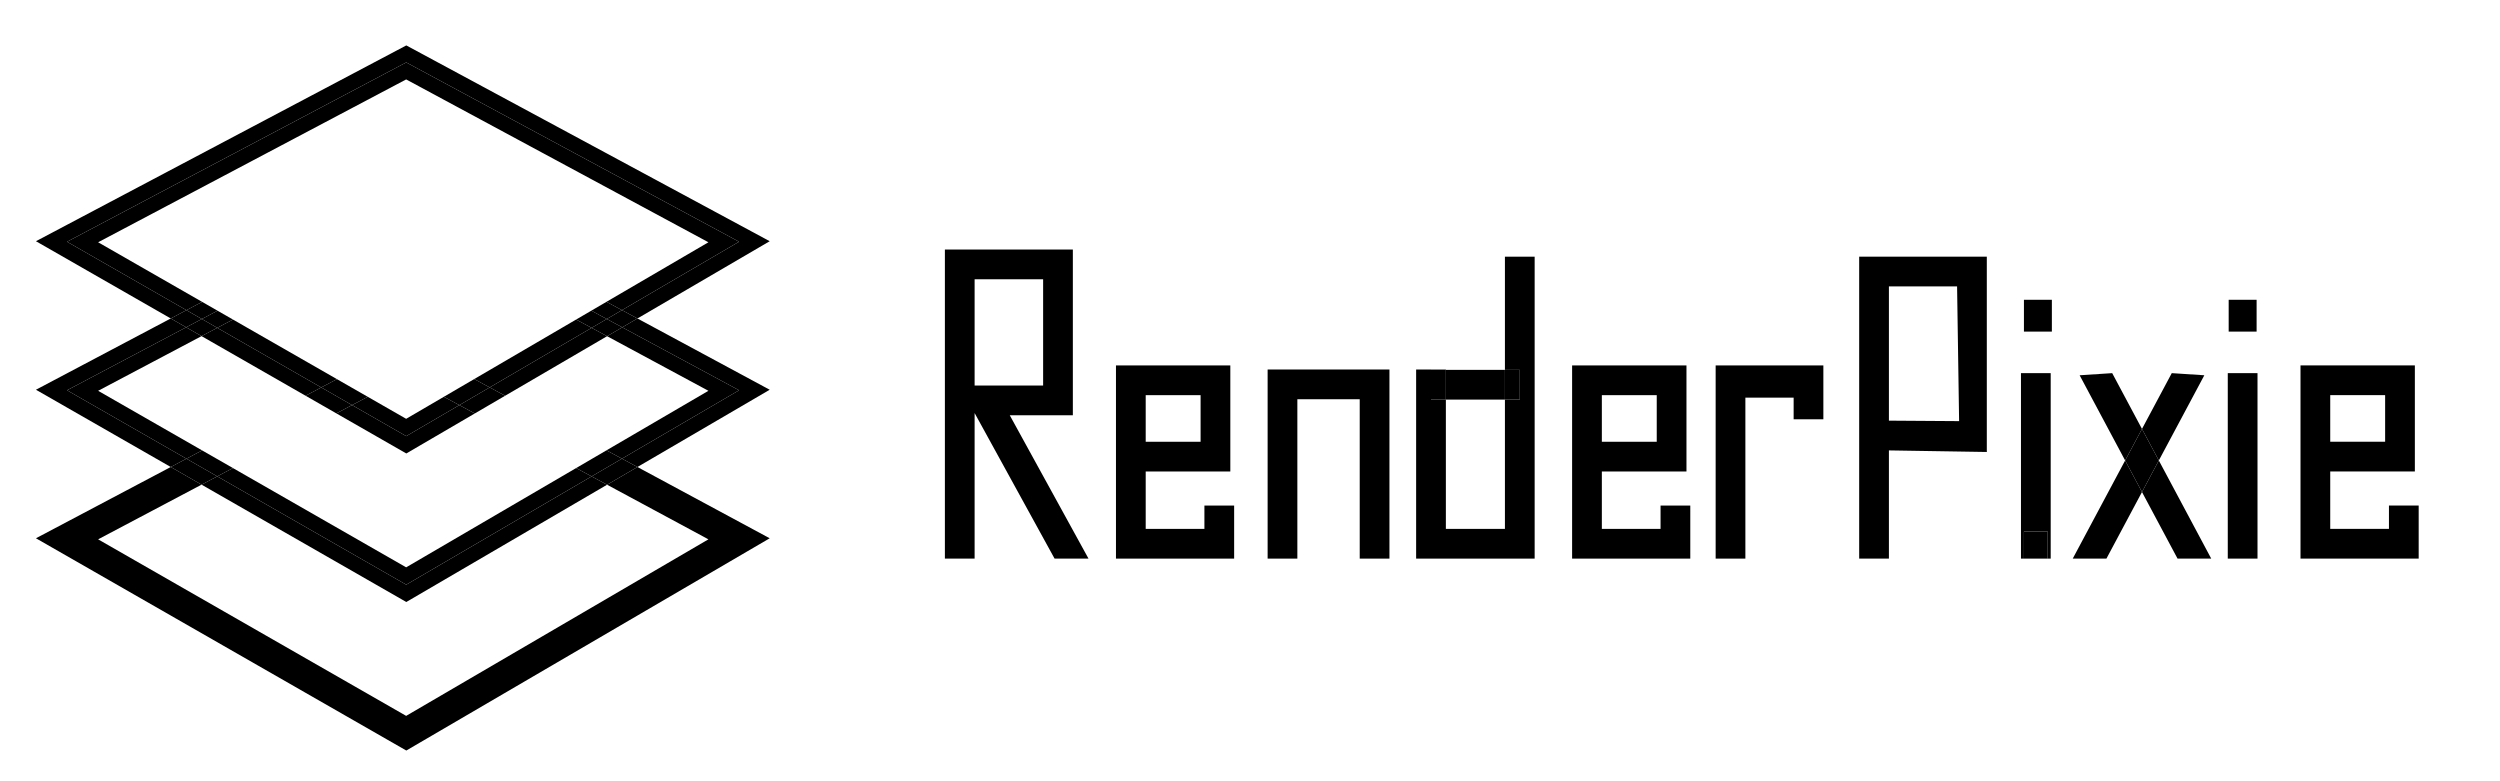 <svg id="Layer_1" data-name="Layer 1" xmlns="http://www.w3.org/2000/svg" viewBox="0 0 500 156.279"><defs><style>.cls-1{fill:none;}</style></defs><title>render-pixie</title><rect class="cls-1" x="229.14" y="79.032" width="10.979" height="9.321"/><rect class="cls-1" x="320.369" y="79.032" width="10.979" height="9.321"/><rect class="cls-1" x="194.923" y="55.849" width="13.702" height="21.264"/><polygon class="cls-1" points="391.416 57.28 377.782 57.28 377.782 84.13 391.416 84.632 391.416 57.28"/><polygon class="cls-1" points="40.31 96.931 19.625 107.867 81.231 143.174 141.684 107.866 121.416 96.946 81.26 120.4 40.31 96.931"/><rect class="cls-1" x="289.173" y="79.919" width="11.811" height="25.858"/><rect class="cls-1" x="466.047" y="79.032" width="10.979" height="9.321"/><path d="M214.57,83.059V49.903H188.977v61.819h5.946V82.609l15.994,29.114h6.784l-15.745-28.664ZM194.923,55.849h13.702V77.113H194.923Z"/><polygon points="253.525 111.723 259.471 111.723 259.471 79.847 271.944 79.847 271.944 111.723 277.89 111.723 277.89 73.901 253.525 73.901 253.525 111.723"/><path d="M332.112,105.777H320.369V94.298h16.925V73.086h-22.871v38.637h23.635v-10.61h-5.946ZM320.369,79.032H331.348v9.321H320.369Z"/><polygon points="343.13 111.723 349.076 111.723 349.076 79.527 358.727 79.527 358.727 83.858 364.673 83.858 364.673 73.086 343.13 73.086 343.13 111.723"/><path d="M371.836,111.723h5.946V90.081l19.58.315V51.334H371.836Zm5.946-54.443h13.634l.405,26.947-14.039-.097Z"/><polygon points="404.193 111.723 404.787 111.723 404.787 106.302 409.544 106.302 409.544 111.723 410.139 111.723 410.139 74.628 404.193 74.628 404.193 111.723"/><rect x="404.787" y="106.302" width="4.757" height="5.42"/><polygon points="422.439 74.628 415.927 75.055 425.027 92.095 428.396 85.785 422.439 74.628"/><polygon points="428.396 98.405 435.509 111.723 442.246 111.723 431.766 92.095 428.396 98.405"/><polygon points="440.865 75.055 434.353 74.628 428.396 85.785 431.766 92.095 440.865 75.055"/><polygon points="414.547 111.723 421.285 111.723 428.396 98.405 425.027 92.095 414.547 111.723"/><polygon points="428.396 85.785 425.027 92.095 428.396 98.405 431.766 92.095 428.396 85.785"/><path d="M240.883,105.777H229.14V94.298h16.925V73.086h-22.871v38.637H246.829v-10.61h-5.946ZM229.14,79.032H240.119v9.321H229.14Z"/><path d="M477.79,101.113v4.664H466.047V94.298h16.925V73.086h-22.871v38.637h23.635v-10.61ZM466.047,79.032h10.979v9.321H466.047Z"/><rect x="445.555" y="74.628" width="5.946" height="37.094"/><rect x="445.735" y="59.956" width="5.586" height="6.365"/><rect x="404.787" y="59.956" width="5.586" height="6.365"/><polygon points="300.984 73.973 303.957 73.973 303.957 79.919 300.984 79.919 300.984 105.777 289.173 105.777 289.173 79.919 286.2 79.919 286.2 73.973 289.173 73.973 289.173 73.903 283.227 73.903 283.227 111.723 306.93 111.723 306.93 51.337 300.984 51.337 300.984 73.973"/><rect x="289.173" y="73.973" width="11.811" height="5.946"/><rect x="300.984" y="73.973" width="2.973" height="5.946"/><rect x="286.2" y="73.973" width="2.973" height="5.946"/><polygon points="141.684 107.866 81.231 143.174 19.625 107.867 40.31 96.931 34.15 93.4 7.188 107.654 81.26 150.106 153.941 107.655 127.485 93.401 121.416 96.946 141.684 107.866"/><polygon points="43.449 95.272 40.31 96.931 81.26 120.4 121.416 96.946 118.322 95.279 81.246 116.934 43.449 95.272"/><polygon points="13.407 78.054 37.23 65.459 34.15 63.694 7.188 77.948 34.15 93.4 37.288 91.741 13.407 78.054"/><polygon points="147.813 78.054 124.391 91.734 127.485 93.401 153.941 77.949 127.485 63.695 124.451 65.467 147.813 78.054"/><polygon points="43.449 95.272 37.288 91.741 34.15 93.4 40.31 96.931 43.449 95.272"/><polygon points="118.322 95.279 121.416 96.946 127.485 93.401 124.391 91.734 118.322 95.279"/><polygon points="81.231 113.468 46.587 93.613 43.449 95.272 81.246 116.934 118.322 95.279 115.228 93.612 81.231 113.468"/><polygon points="141.684 78.16 121.297 90.067 124.391 91.734 147.813 78.054 124.451 65.467 121.416 67.24 141.684 78.16"/><polygon points="19.625 78.161 40.31 67.225 37.23 65.459 13.407 78.054 37.288 91.741 40.426 90.082 19.625 78.161"/><polygon points="40.426 90.082 37.288 91.741 43.449 95.272 46.587 93.613 40.426 90.082"/><polygon points="115.228 93.612 118.322 95.279 124.391 91.734 121.297 90.067 115.228 93.612"/><polygon points="81.259 9.083 7.188 48.242 34.15 63.694 37.288 62.035 13.407 48.348 81.246 12.484 147.813 48.348 124.391 62.028 127.485 63.695 153.941 48.243 81.259 9.083"/><polygon points="81.246 87.228 70.41 81.018 67.272 82.677 81.26 90.694 94.96 82.692 91.866 81.025 81.246 87.228"/><polygon points="64.25 77.488 43.449 65.566 40.31 67.225 61.112 79.147 64.25 77.488"/><polygon points="101.029 79.147 121.416 67.24 118.322 65.573 97.935 77.48 101.029 79.147"/><polygon points="94.96 82.692 101.029 79.147 97.935 77.48 91.866 81.025 94.96 82.692"/><polygon points="64.25 77.488 61.112 79.147 67.272 82.677 70.41 81.018 64.25 77.488"/><polygon points="40.368 63.8 37.288 62.035 34.15 63.694 37.23 65.459 40.368 63.8"/><polygon points="121.357 63.8 124.451 65.467 127.485 63.695 124.391 62.028 121.357 63.8"/><polygon points="121.416 67.24 124.451 65.467 121.357 63.8 118.322 65.573 121.416 67.24"/><polygon points="43.449 65.566 40.368 63.8 37.23 65.459 40.31 67.225 43.449 65.566"/><polygon points="19.625 48.455 81.232 15.884 141.684 48.454 121.297 60.361 124.391 62.028 147.813 48.348 81.246 12.484 13.407 48.348 37.288 62.035 40.426 60.376 19.625 48.455"/><polygon points="97.935 77.48 118.322 65.573 115.228 63.906 94.841 75.813 97.935 77.48"/><polygon points="67.388 75.829 46.587 63.907 43.449 65.566 64.25 77.488 67.388 75.829"/><polygon points="91.866 81.025 88.772 79.358 81.231 83.762 73.548 79.359 70.41 81.018 81.246 87.228 91.866 81.025"/><polygon points="91.866 81.025 97.935 77.48 94.841 75.813 88.772 79.358 91.866 81.025"/><polygon points="70.41 81.018 73.548 79.359 67.388 75.829 64.25 77.488 70.41 81.018"/><polygon points="118.263 62.133 121.357 63.8 124.391 62.028 121.297 60.361 118.263 62.133"/><polygon points="43.506 62.141 40.426 60.376 37.288 62.035 40.368 63.8 43.506 62.141"/><polygon points="115.228 63.906 118.322 65.573 121.357 63.8 118.263 62.133 115.228 63.906"/><polygon points="46.587 63.907 43.506 62.141 40.368 63.8 43.449 65.566 46.587 63.907"/></svg>